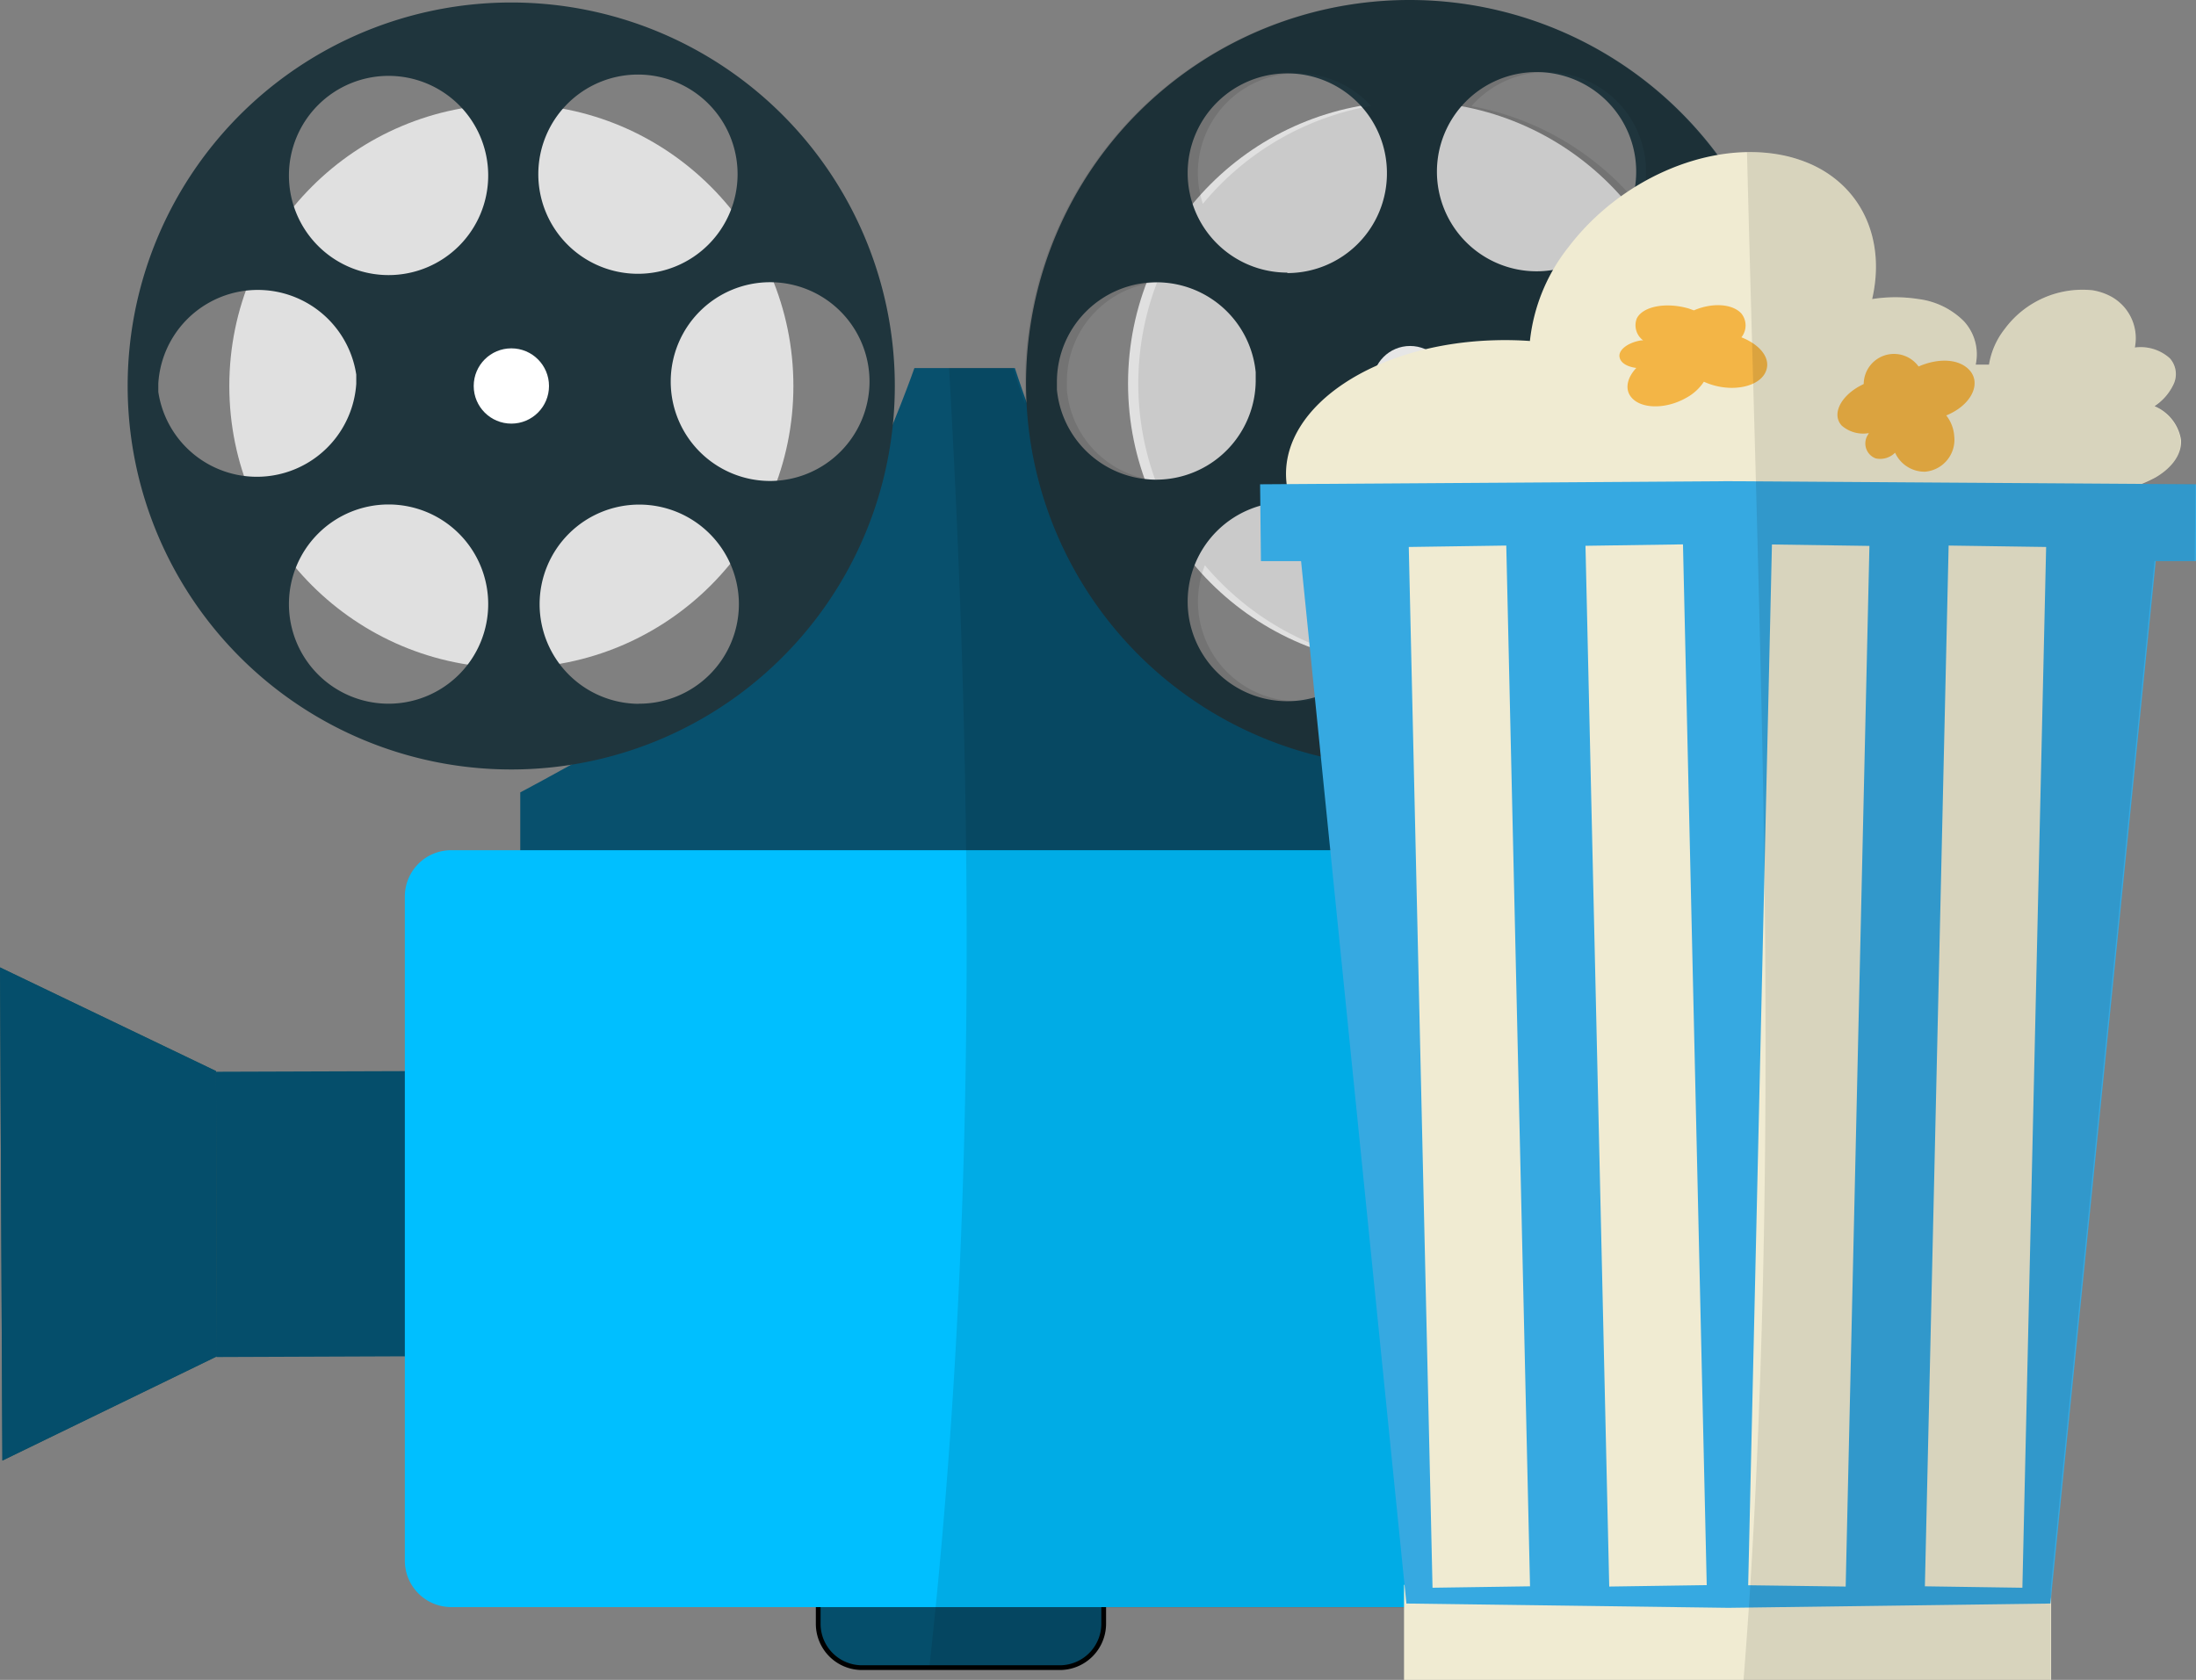 <svg xmlns="http://www.w3.org/2000/svg" viewBox="0 0 184.92 141.49"><rect x="0" y="0" width="184.92" height="141.49" fill="#808080" stroke="none"/><defs><style>.cls-1,.cls-3{fill:#054e6b;}.cls-1{stroke:#000;stroke-width:0.4px;}.cls-2{fill:#08506d;}.cls-4{fill:#25535c;}.cls-5{fill:#00bfff;}.cls-6{fill:#e0e0e0;}.cls-7{fill:#1f353d;}.cls-8{fill:#fff;}.cls-9{opacity:0.1;}.cls-10{fill:#f0ebd2;}.cls-11{fill:#f3b546;}.cls-12{fill:#36a9e1;}</style></defs><title>Asset 1</title><g id="Layer_2" data-name="Layer 2"><g id="OBJECTS"><path class="cls-1" d="M92.94,136.76a3.7,3.7,0,0,1-3.7,3.7H72.59a3.69,3.69,0,0,1-3.69-3.7v-3.7a3.7,3.7,0,0,1,3.69-3.7H89.24a3.7,3.7,0,0,1,3.7,3.7Z"/><path class="cls-2" d="M43.81,72.26V66.74S56.18,60.23,63.33,55,77,31,77,31h8.46S91.3,49.17,96.51,53.07s20.17,12.36,20.17,12.36v6.83Z"/><polygon class="cls-3" points="36.29 90.21 18.14 90.27 18.23 114.3 36.38 114.23 36.29 90.21"/><polygon class="cls-4" points="18.19 90.21 0 81.48 0.2 123.02 18.27 114.24 18.19 90.21"/><rect class="cls-3" x="123.48" y="77.17" width="11.22" height="13.59" transform="translate(-0.28 0.43) rotate(-0.19)"/><polygon class="cls-3" points="134.25 77.15 145.46 72.15 145.51 95.65 134.3 90.74 134.25 77.15"/><polygon class="cls-3" points="18.19 90.21 0 81.48 0.2 123.02 18.27 114.24 18.19 90.21"/><path class="cls-5" d="M38,71.61h85.88a3.9,3.9,0,0,1,3.9,3.9v55.95a3.9,3.9,0,0,1-3.9,3.9H38a3.91,3.91,0,0,1-3.91-3.91V75.51A3.9,3.9,0,0,1,38,71.61Z"/><circle class="cls-6" cx="118.74" cy="32.3" r="23.75"/><path class="cls-7" d="M118.74,0A32.3,32.3,0,1,0,151,32.3,32.3,32.3,0,0,0,118.74,0ZM89,32.82c0-.23,0-.46,0-.69a8.39,8.39,0,0,1,16.74-.78c0,.26,0,.52,0,.78A8.39,8.39,0,0,1,89,32.82ZM108.4,59.06a8.39,8.39,0,1,1,8.39-8.39A8.39,8.39,0,0,1,108.4,59.06Zm0-36.1a8.39,8.39,0,1,1,8.39-8.39A8.39,8.39,0,0,1,108.4,23Zm21-16.89A8.39,8.39,0,1,1,121,14.46,8.39,8.39,0,0,1,129.36,6.07Zm.11,53a8.39,8.39,0,1,1,8.39-8.39A8.39,8.39,0,0,1,129.46,59.06Zm11-18.77a8.37,8.37,0,1,1,8.39-8.39A8.39,8.39,0,0,1,140.5,40.3Z"/><circle class="cls-8" cx="118.74" cy="32.3" r="3.16"/><circle class="cls-6" cx="43.06" cy="32.51" r="23.75"/><path class="cls-7" d="M43.06.21a32.3,32.3,0,1,0,32.29,32.3A32.3,32.3,0,0,0,43.06.21ZM13.33,33c0-.23,0-.46,0-.69A8.39,8.39,0,0,1,30,31.55c0,.26,0,.52,0,.78A8.39,8.39,0,0,1,13.33,33ZM32.72,59.27a8.39,8.39,0,1,1,8.39-8.39A8.39,8.39,0,0,1,32.72,59.27Zm0-36.1a8.39,8.39,0,1,1,8.39-8.39A8.39,8.39,0,0,1,32.72,23.17Zm21-16.89a8.39,8.39,0,1,1-8.39,8.39A8.39,8.39,0,0,1,53.67,6.28Zm.11,53a8.39,8.39,0,1,1,8.39-8.39A8.39,8.39,0,0,1,53.78,59.27Zm11-18.77a8.37,8.37,0,1,1,8.39-8.39A8.39,8.39,0,0,1,64.82,40.51Z"/><circle class="cls-8" cx="43.06" cy="32.51" r="3.17"/><path class="cls-9" d="M134.12,77.15h0l-6.52,0V75.52a3.91,3.91,0,0,0-3.91-3.9h-7.16V65.44l-1.92-1.09a32.63,32.63,0,0,0,4,.25,32.3,32.3,0,1,0-32.3-32.3q0,.85,0,1.69c-.66-1.84-1-3-1-3H79.92c2.06,36.5,2.36,73-1.67,109.5H89.1a3.7,3.7,0,0,0,3.7-3.7v-1.39h30.9a3.91,3.91,0,0,0,3.91-3.9V90.77l6.57,0,11.21,4.91,0-23.5Zm10.74-52.87a8.4,8.4,0,0,1,4,4,8.36,8.36,0,0,1-6.92,12,23.77,23.77,0,0,0-.3-16.73A8.36,8.36,0,0,1,144.86,24.29ZM130.22,6.07a8.38,8.38,0,0,1,7.86,11.31,23.72,23.72,0,0,0-14.17-8.44A8.37,8.37,0,0,1,130.22,6.07ZM138,47.3a8.38,8.38,0,0,1-14.38,8.4A23.72,23.72,0,0,0,138,47.3ZM109.26,6.18a8.36,8.36,0,0,1,6.19,2.74,23.73,23.73,0,0,0-14.16,8.25,8.38,8.38,0,0,1,8-11Zm-12,34.27a8.38,8.38,0,0,1-7.42-7.64c0-.23,0-.46,0-.69a8.4,8.4,0,0,1,7.6-8.35,23.78,23.78,0,0,0-.15,16.68Zm12,18.61a8.38,8.38,0,0,1-7.8-11.45,23.71,23.71,0,0,0,14.46,8.15A8.37,8.37,0,0,1,109.26,59.06Z"/><rect class="cls-10" x="118.23" y="133.49" width="54.49" height="8.01"/><path class="cls-10" d="M181.42,34.21A4.47,4.47,0,0,0,183,32.43a2,2,0,0,0-.28-2.25,3.67,3.67,0,0,0-2.95-.91,4,4,0,0,0-2.25-4.42,5.08,5.08,0,0,0-1.3-.4,8.14,8.14,0,0,0-7.41,3.26,6.52,6.52,0,0,0-1.32,3c-.29,0-.59,0-.89,0h-.23a4.11,4.11,0,0,0-1-3.66,6.56,6.56,0,0,0-3.81-1.86,12.52,12.52,0,0,0-3.91,0c1.13-4.93-.79-9.31-5-11.29a11.64,11.64,0,0,0-3-.91c-6.07-1-13.29,2.19-17.57,7.82a15.33,15.33,0,0,0-3.25,7.91,29.39,29.39,0,0,0-3-.06c-10,.29-17.82,5.49-17.53,11.58.15,3.08,2.37,5.86,5.93,7.79l5.05,86,52.49.24,4-90.83-3.08,0a8.74,8.74,0,0,0,3-1.87h.6a11.11,11.11,0,0,0,5.22-1.35c1.45-.85,2.21-2,2.15-3.15A3.71,3.71,0,0,0,181.42,34.21Zm-21.35,2.63.15-.08.12.19Zm7.4,6.7c0-.11,0-.22,0-.33a4.37,4.37,0,0,0,.47.25l.18.07Z"/><path class="cls-11" d="M155.09,35.85a2.76,2.76,0,0,0,2.28.63l-.07.13a1.34,1.34,0,0,0,.65,2,1.77,1.77,0,0,0,1.63-.48,2.73,2.73,0,0,0,2.53,1.6,2.7,2.7,0,0,0,2.45-3,3.15,3.15,0,0,0-.67-1.74,5.21,5.21,0,0,0,.64-.31c1.65-.94,2.23-2.51,1.31-3.51s-2.7-1-4.28-.3a2.55,2.55,0,0,0-4.62,1.47l-.38.2C154.92,33.46,154.25,34.95,155.09,35.85Z"/><path class="cls-11" d="M137.83,26.82a1.58,1.58,0,0,0,.54,1.85l-.18,0c-1.16.19-2,.86-1.79,1.49.12.44.67.74,1.39.83-.8.85-1,1.85-.37,2.53.85.94,2.89.94,4.55,0a4.12,4.12,0,0,0,1.51-1.37,5.33,5.33,0,0,0,.68.26c1.9.59,3.9.13,4.48-1s-.34-2.34-2-3a1.6,1.6,0,0,0,0-2c-.76-.84-2.47-.93-4-.27l-.42-.15C140.31,25.43,138.35,25.79,137.83,26.82Z"/><path class="cls-12" d="M145.63,40.53h-.23l-39.29.26.07,6.47,3.38,0,8.87,87.8,27,.36h.23l27-.36,8.87-87.8,3.38,0,.07-6.47Zm-25,93.2-2-87.66,8.21-.12,2,87.66Zm14.88-.1-2-87.66,8.21-.12,2,87.66Zm19.91,0-8.21-.11,2-87.66,8.21.12Zm14.88.1-8.21-.12,2-87.66,8.21.12Z"/><path class="cls-9" d="M180.48,40.76a8.4,8.4,0,0,0,1-.5c1.45-.85,2.21-2,2.15-3.15a3.71,3.71,0,0,0-2.25-2.9A4.47,4.47,0,0,0,183,32.43a2,2,0,0,0-.28-2.25,3.67,3.67,0,0,0-2.95-.91,4,4,0,0,0-2.25-4.42,5.08,5.08,0,0,0-1.3-.4,8.14,8.14,0,0,0-7.41,3.26,6.52,6.52,0,0,0-1.32,3c-.29,0-.59,0-.89,0h-.23a4.11,4.11,0,0,0-1-3.66,6.56,6.56,0,0,0-3.81-1.86,12.52,12.52,0,0,0-3.91,0c1.13-4.93-.79-9.31-5-11.29a11.64,11.64,0,0,0-3-.91,13.93,13.93,0,0,0-2.54-.18c.23,9.26.5,18.5.75,27.73.31,11.46.6,22.91.73,34.35v0c.24,19.72,0,39.44-1.24,59.25q-.24,3.68-.53,7.36h25.86v-7.66l8.75-86.59,3.38,0,.07-6.47Z"/></g></g></svg>